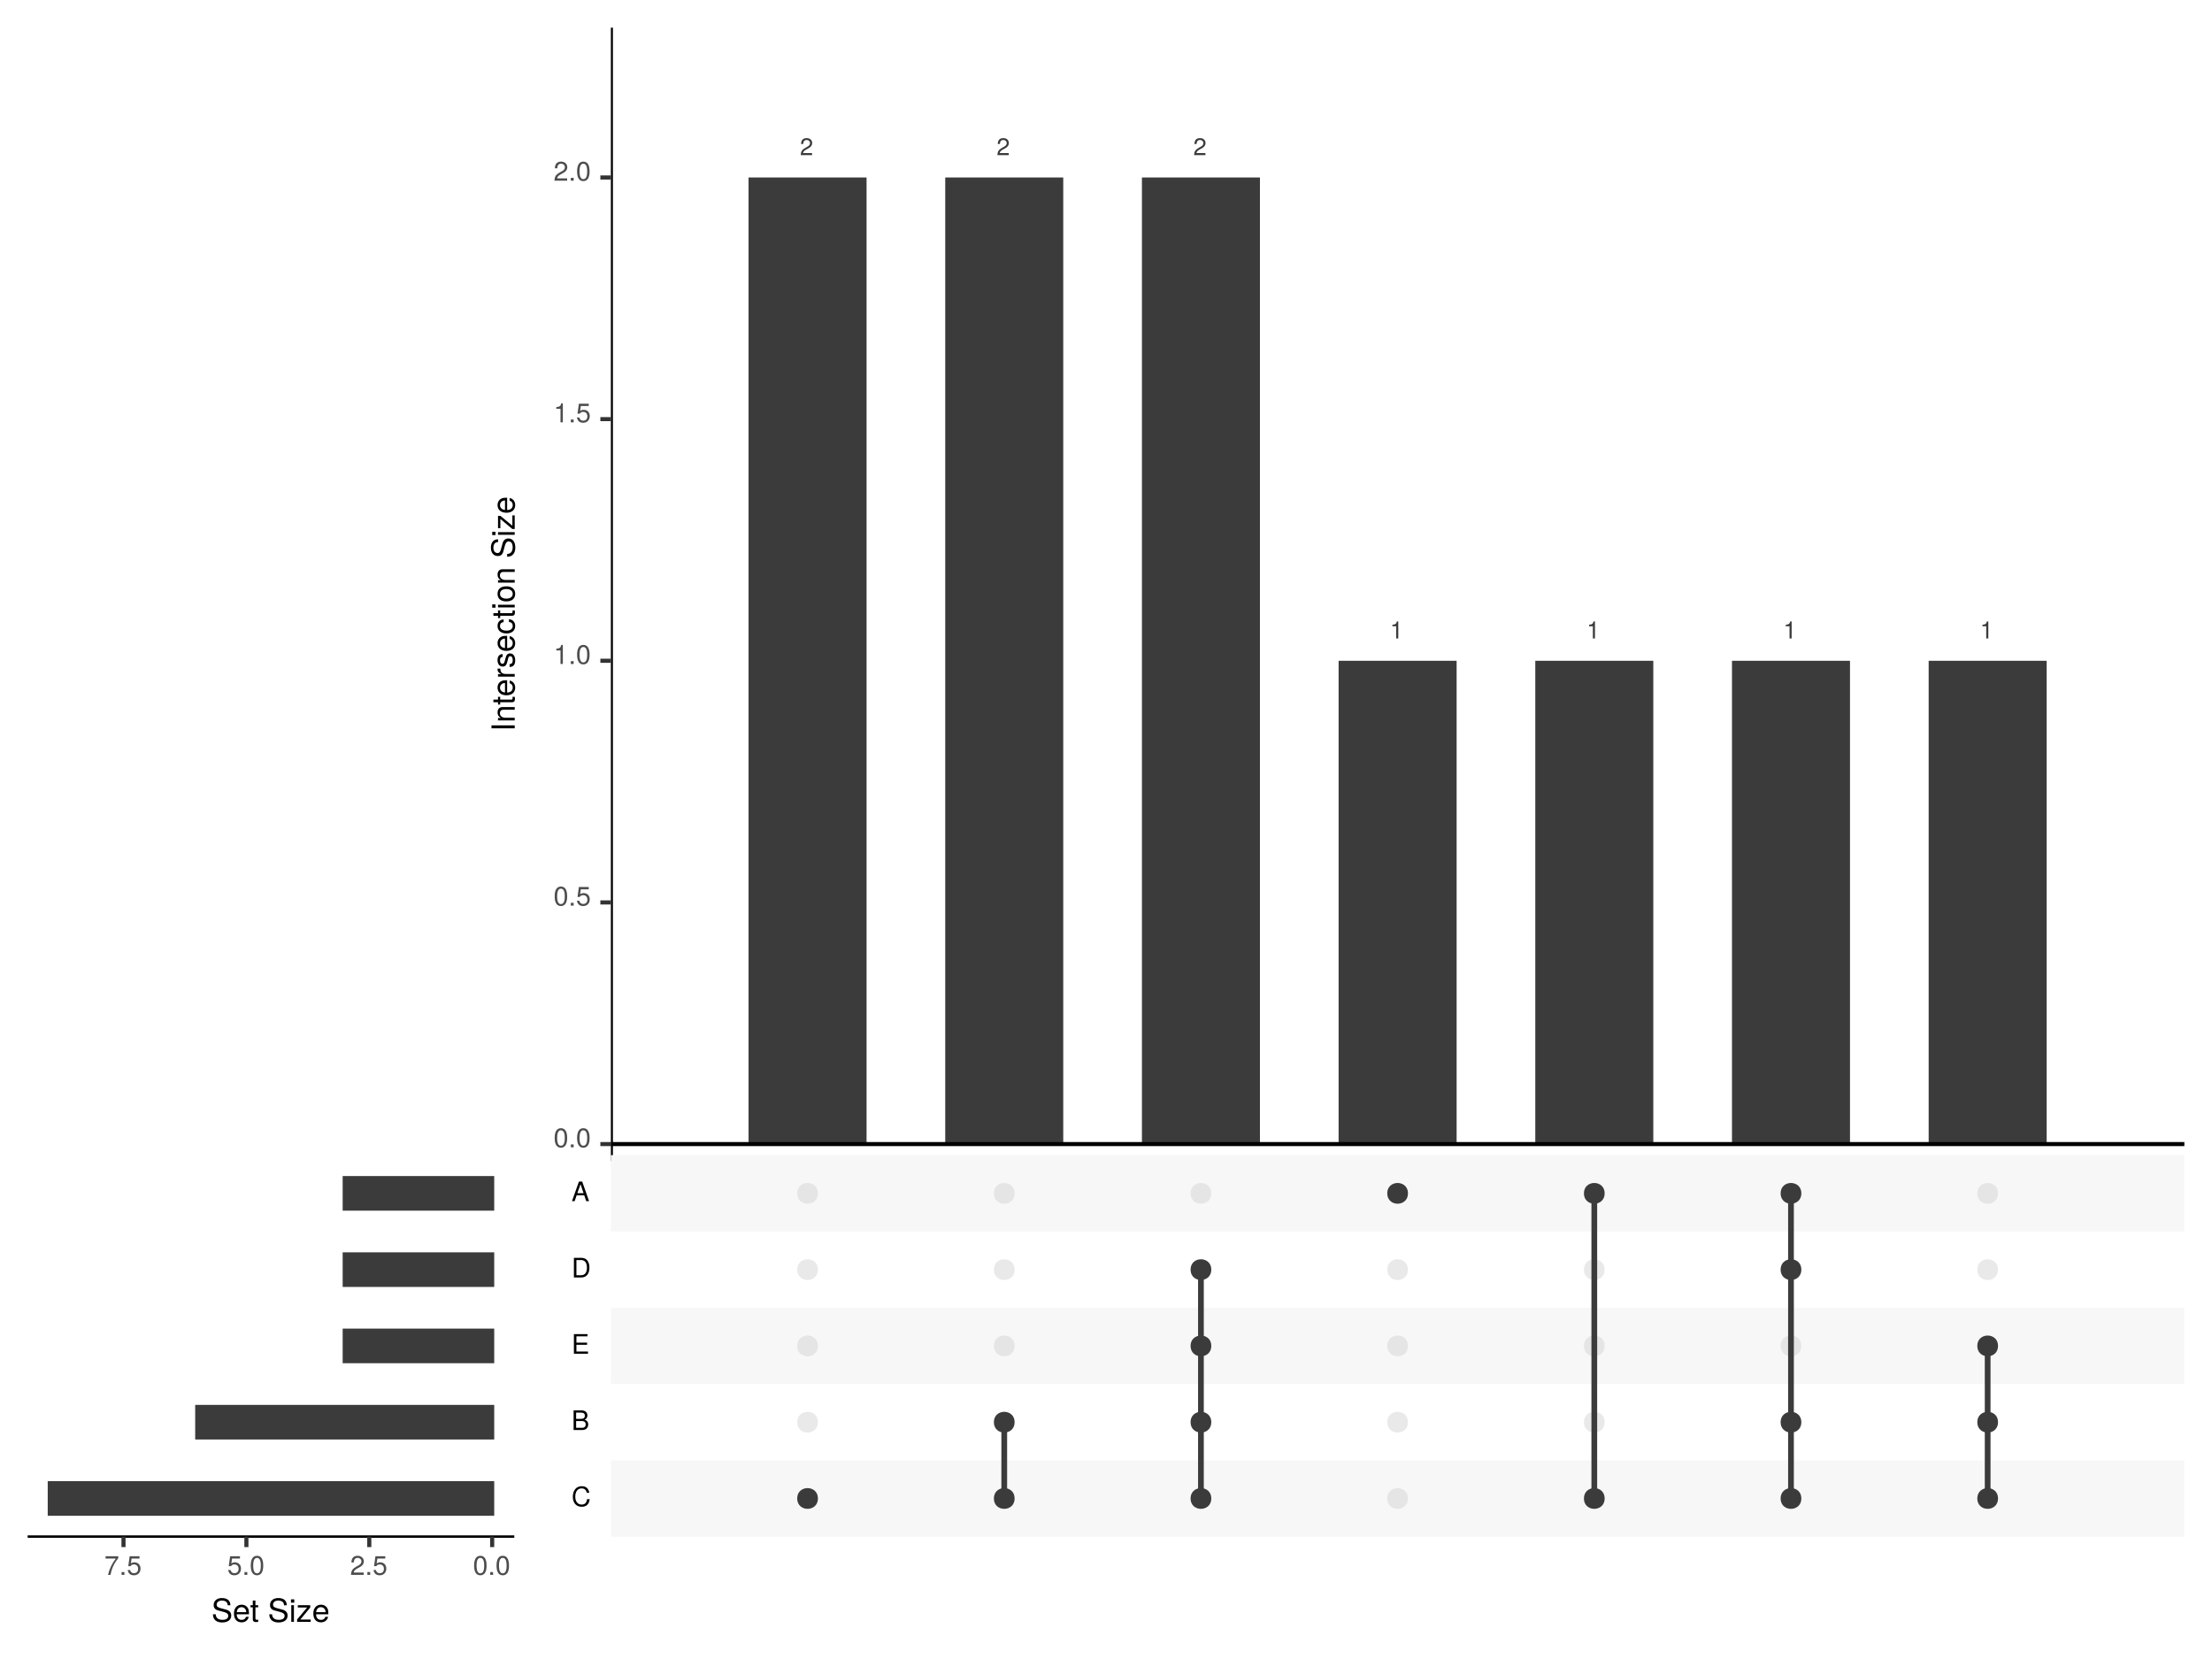<?xml version="1.0" encoding="UTF-8"?>
<svg xmlns="http://www.w3.org/2000/svg" xmlns:xlink="http://www.w3.org/1999/xlink" width="576pt" height="432pt" viewBox="0 0 576 432" version="1.1">
<defs>
<g>
<symbol overflow="visible" id="glyph0-0">
<path style="stroke:none;" d=""/>
</symbol>
<symbol overflow="visible" id="glyph0-1">
<path style="stroke:none;" d="M 3.203 -3.141 C 3.203 -3.891 2.625 -4.438 1.781 -4.438 C 0.875 -4.438 0.344 -3.984 0.312 -2.906 L 0.859 -2.906 C 0.906 -3.641 1.219 -3.953 1.766 -3.953 C 2.266 -3.953 2.641 -3.609 2.641 -3.125 C 2.641 -2.781 2.438 -2.469 2.031 -2.25 L 1.453 -1.922 C 0.531 -1.391 0.266 -0.984 0.219 0 L 3.172 0 L 3.172 -0.547 L 0.828 -0.547 C 0.891 -0.906 1.094 -1.141 1.641 -1.453 L 2.266 -1.797 C 2.875 -2.125 3.203 -2.594 3.203 -3.141 Z M 3.203 -3.141 "/>
</symbol>
<symbol overflow="visible" id="glyph0-2">
<path style="stroke:none;" d="M 2.172 0 L 2.172 -4.438 L 1.812 -4.438 C 1.609 -3.766 1.484 -3.672 0.641 -3.562 L 0.641 -3.172 L 1.625 -3.172 L 1.625 0 Z M 2.172 0 "/>
</symbol>
<symbol overflow="visible" id="glyph1-0">
<path style="stroke:none;" d=""/>
</symbol>
<symbol overflow="visible" id="glyph1-1">
<path style="stroke:none;" d="M 3.547 -2.391 C 3.547 -4.109 3 -4.969 1.922 -4.969 C 0.859 -4.969 0.297 -4.094 0.297 -2.422 C 0.297 -0.75 0.859 0.109 1.922 0.109 C 2.969 0.109 3.547 -0.75 3.547 -2.391 Z M 2.922 -2.438 C 2.922 -1.031 2.594 -0.406 1.906 -0.406 C 1.266 -0.406 0.938 -1.062 0.938 -2.422 C 0.938 -3.781 1.266 -4.422 1.922 -4.422 C 2.594 -4.422 2.922 -3.766 2.922 -2.438 Z M 2.922 -2.438 "/>
</symbol>
<symbol overflow="visible" id="glyph1-2">
<path style="stroke:none;" d="M 1.344 0 L 1.344 -0.734 L 0.609 -0.734 L 0.609 0 Z M 1.344 0 "/>
</symbol>
<symbol overflow="visible" id="glyph1-3">
<path style="stroke:none;" d="M 3.594 -1.641 C 3.594 -2.625 2.938 -3.266 1.984 -3.266 C 1.641 -3.266 1.359 -3.172 1.078 -2.969 L 1.266 -4.25 L 3.328 -4.25 L 3.328 -4.859 L 0.766 -4.859 L 0.406 -2.266 L 0.969 -2.266 C 1.25 -2.609 1.484 -2.719 1.875 -2.719 C 2.547 -2.719 2.969 -2.297 2.969 -1.562 C 2.969 -0.844 2.547 -0.438 1.875 -0.438 C 1.344 -0.438 1.016 -0.719 0.859 -1.281 L 0.25 -1.281 C 0.453 -0.281 1.016 0.109 1.891 0.109 C 2.891 0.109 3.594 -0.594 3.594 -1.641 Z M 3.594 -1.641 "/>
</symbol>
<symbol overflow="visible" id="glyph1-4">
<path style="stroke:none;" d="M 2.422 0 L 2.422 -4.969 L 2.016 -4.969 C 1.812 -4.203 1.672 -4.094 0.719 -3.969 L 0.719 -3.531 L 1.812 -3.531 L 1.812 0 Z M 2.422 0 "/>
</symbol>
<symbol overflow="visible" id="glyph1-5">
<path style="stroke:none;" d="M 3.578 -3.5 C 3.578 -4.344 2.922 -4.969 1.984 -4.969 C 0.969 -4.969 0.391 -4.438 0.344 -3.234 L 0.969 -3.234 C 1.016 -4.078 1.359 -4.422 1.969 -4.422 C 2.531 -4.422 2.953 -4.031 2.953 -3.5 C 2.953 -3.094 2.719 -2.766 2.281 -2.516 L 1.625 -2.156 C 0.594 -1.562 0.297 -1.094 0.234 0 L 3.547 0 L 3.547 -0.609 L 0.938 -0.609 C 1 -1.016 1.219 -1.281 1.828 -1.625 L 2.531 -2.016 C 3.219 -2.375 3.578 -2.891 3.578 -3.5 Z M 3.578 -3.5 "/>
</symbol>
<symbol overflow="visible" id="glyph1-6">
<path style="stroke:none;" d=""/>
</symbol>
<symbol overflow="visible" id="glyph1-7">
<path style="stroke:none;" d="M 4.734 -1.859 L 4.062 -1.859 C 3.906 -0.891 3.5 -0.453 2.641 -0.453 C 1.625 -0.453 0.984 -1.219 0.984 -2.5 C 0.984 -3.812 1.609 -4.656 2.594 -4.656 C 3.391 -4.656 3.812 -4.297 3.969 -3.516 L 4.641 -3.516 C 4.438 -4.641 3.781 -5.234 2.672 -5.234 C 1.125 -5.234 0.344 -3.984 0.344 -2.484 C 0.344 -1 1.141 0.125 2.641 0.125 C 3.891 0.125 4.578 -0.531 4.734 -1.859 Z M 4.734 -1.859 "/>
</symbol>
<symbol overflow="visible" id="glyph1-8">
<path style="stroke:none;" d="M 4.359 -1.453 C 4.359 -2.078 4.078 -2.438 3.438 -2.688 C 3.891 -2.906 4.141 -3.297 4.141 -3.812 C 4.141 -4.547 3.594 -5.109 2.625 -5.109 L 0.547 -5.109 L 0.547 0 L 2.859 0 C 3.766 0 4.359 -0.609 4.359 -1.453 Z M 3.484 -3.719 C 3.484 -3.203 3.188 -2.906 2.469 -2.906 L 1.203 -2.906 L 1.203 -4.531 L 2.469 -4.531 C 3.188 -4.531 3.484 -4.234 3.484 -3.719 Z M 3.703 -1.453 C 3.703 -0.953 3.406 -0.578 2.797 -0.578 L 1.203 -0.578 L 1.203 -2.328 L 2.797 -2.328 C 3.406 -2.328 3.703 -1.953 3.703 -1.453 Z M 3.703 -1.453 "/>
</symbol>
<symbol overflow="visible" id="glyph1-9">
<path style="stroke:none;" d="M 4.297 0 L 4.297 -0.578 L 1.281 -0.578 L 1.281 -2.328 L 4.062 -2.328 L 4.062 -2.891 L 1.281 -2.891 L 1.281 -4.531 L 4.172 -4.531 L 4.172 -5.109 L 0.625 -5.109 L 0.625 0 Z M 4.297 0 "/>
</symbol>
<symbol overflow="visible" id="glyph1-10">
<path style="stroke:none;" d="M 4.672 -2.562 C 4.672 -4.141 3.891 -5.109 2.594 -5.109 L 0.625 -5.109 L 0.625 0 L 2.594 0 C 3.875 0 4.672 -0.969 4.672 -2.562 Z M 4.016 -2.547 C 4.016 -1.266 3.484 -0.578 2.484 -0.578 L 1.281 -0.578 L 1.281 -4.531 L 2.484 -4.531 C 3.484 -4.531 4.016 -3.844 4.016 -2.547 Z M 4.016 -2.547 "/>
</symbol>
<symbol overflow="visible" id="glyph1-11">
<path style="stroke:none;" d="M 4.578 0 L 2.781 -5.109 L 1.938 -5.109 L 0.125 0 L 0.812 0 L 1.344 -1.531 L 3.312 -1.531 L 3.844 0 Z M 3.141 -2.078 L 1.516 -2.078 L 2.359 -4.406 Z M 3.141 -2.078 "/>
</symbol>
<symbol overflow="visible" id="glyph1-12">
<path style="stroke:none;" d="M 3.641 -4.344 L 3.641 -4.859 L 0.328 -4.859 L 0.328 -4.25 L 3 -4.25 C 2.016 -3 1.312 -1.547 0.969 0 L 1.625 0 C 1.891 -1.609 2.594 -3.094 3.641 -4.344 Z M 3.641 -4.344 "/>
</symbol>
<symbol overflow="visible" id="glyph2-0">
<path style="stroke:none;" d=""/>
</symbol>
<symbol overflow="visible" id="glyph2-1">
<path style="stroke:none;" d="M 0 -1.594 L -6.047 -1.594 L -6.047 -0.828 L 0 -0.828 Z M 0 -1.594 "/>
</symbol>
<symbol overflow="visible" id="glyph2-2">
<path style="stroke:none;" d="M 0 -4.047 L -3.281 -4.047 C -4 -4.047 -4.469 -3.5 -4.469 -2.656 C -4.469 -2.016 -4.219 -1.594 -3.625 -1.219 L -4.344 -1.219 L -4.344 -0.578 L 0 -0.578 L 0 -1.266 L -2.391 -1.266 C -3.281 -1.266 -3.859 -1.75 -3.859 -2.453 C -3.859 -3 -3.531 -3.359 -3.016 -3.359 L 0 -3.359 Z M 0 -4.047 "/>
</symbol>
<symbol overflow="visible" id="glyph2-3">
<path style="stroke:none;" d="M 0 -2.109 L -0.578 -2.109 C -0.562 -2.016 -0.547 -1.906 -0.547 -1.781 C -0.547 -1.484 -0.625 -1.391 -0.938 -1.391 L -3.781 -1.391 L -3.781 -2.109 L -4.344 -2.109 L -4.344 -1.391 L -5.547 -1.391 L -5.547 -0.703 L -4.344 -0.703 L -4.344 -0.109 L -3.781 -0.109 L -3.781 -0.703 L -0.625 -0.703 C -0.188 -0.703 0.062 -1 0.062 -1.547 C 0.062 -1.703 0.047 -1.875 0 -2.109 Z M 0 -2.109 "/>
</symbol>
<symbol overflow="visible" id="glyph2-4">
<path style="stroke:none;" d="M -1.969 -4.25 C -2.609 -4.25 -3 -4.203 -3.328 -4.078 C -4.047 -3.797 -4.469 -3.141 -4.469 -2.328 C -4.469 -1.109 -3.578 -0.328 -2.156 -0.328 C -0.719 -0.328 0.125 -1.094 0.125 -2.312 C 0.125 -3.297 -0.438 -3.984 -1.312 -4.172 L -1.312 -3.469 C -0.75 -3.281 -0.516 -2.891 -0.516 -2.328 C -0.516 -1.609 -0.984 -1.062 -1.969 -1.047 Z M -2.594 -3.516 C -2.594 -3.516 -2.562 -3.516 -2.531 -3.516 L -2.531 -1.062 C -3.312 -1.125 -3.828 -1.625 -3.828 -2.312 C -3.828 -3 -3.266 -3.516 -2.594 -3.516 Z M -2.594 -3.516 "/>
</symbol>
<symbol overflow="visible" id="glyph2-5">
<path style="stroke:none;" d="M -3.734 -2.656 L -4.453 -2.656 C -4.469 -2.547 -4.469 -2.484 -4.469 -2.391 C -4.469 -1.953 -4.203 -1.609 -3.562 -1.219 L -4.344 -1.219 L -4.344 -0.578 L 0 -0.578 L 0 -1.266 L -2.25 -1.266 C -3.234 -1.266 -3.719 -1.594 -3.734 -2.656 Z M -3.734 -2.656 "/>
</symbol>
<symbol overflow="visible" id="glyph2-6">
<path style="stroke:none;" d="M -1.219 -3.812 C -1.859 -3.812 -2.188 -3.438 -2.391 -2.578 L -2.562 -1.922 C -2.688 -1.359 -2.875 -1.109 -3.172 -1.109 C -3.578 -1.109 -3.828 -1.469 -3.828 -2.031 C -3.828 -2.594 -3.594 -2.891 -3.141 -2.906 L -3.141 -3.641 C -3.984 -3.625 -4.469 -3.062 -4.469 -2.062 C -4.469 -1.047 -3.953 -0.391 -3.141 -0.391 C -2.469 -0.391 -2.141 -0.734 -1.891 -1.766 L -1.734 -2.422 C -1.625 -2.891 -1.484 -3.094 -1.156 -3.094 C -0.75 -3.094 -0.516 -2.688 -0.516 -2.078 C -0.516 -1.453 -0.656 -1.109 -1.328 -1.016 L -1.328 -0.281 C -0.328 -0.312 0.125 -0.875 0.125 -2.016 C 0.125 -3.109 -0.375 -3.812 -1.219 -3.812 Z M -1.219 -3.812 "/>
</symbol>
<symbol overflow="visible" id="glyph2-7">
<path style="stroke:none;" d="M -1.5 -3.953 L -1.5 -3.266 C -0.797 -3.141 -0.516 -2.781 -0.516 -2.203 C -0.516 -1.438 -1.109 -0.984 -2.125 -0.984 C -3.219 -0.984 -3.828 -1.422 -3.828 -2.188 C -3.828 -2.766 -3.5 -3.125 -2.891 -3.203 L -2.891 -3.906 C -3.953 -3.828 -4.469 -3.156 -4.469 -2.188 C -4.469 -1.016 -3.578 -0.25 -2.125 -0.25 C -0.734 -0.25 0.125 -1 0.125 -2.188 C 0.125 -3.219 -0.5 -3.875 -1.5 -3.953 Z M -1.5 -3.953 "/>
</symbol>
<symbol overflow="visible" id="glyph2-8">
<path style="stroke:none;" d="M 0 -1.266 L -4.344 -1.266 L -4.344 -0.578 L 0 -0.578 Z M -5 -1.359 L -5.859 -1.359 L -5.859 -0.5 L -5 -0.5 Z M -5 -1.359 "/>
</symbol>
<symbol overflow="visible" id="glyph2-9">
<path style="stroke:none;" d="M -2.141 -4.234 C -3.641 -4.234 -4.469 -3.516 -4.469 -2.25 C -4.469 -1.031 -3.641 -0.297 -2.172 -0.297 C -0.719 -0.297 0.125 -1.031 0.125 -2.266 C 0.125 -3.484 -0.719 -4.234 -2.141 -4.234 Z M -2.156 -3.516 C -1.125 -3.516 -0.516 -3.031 -0.516 -2.266 C -0.516 -1.5 -1.125 -1.016 -2.172 -1.016 C -3.219 -1.016 -3.828 -1.5 -3.828 -2.266 C -3.828 -3.047 -3.234 -3.516 -2.156 -3.516 Z M -2.156 -3.516 "/>
</symbol>
<symbol overflow="visible" id="glyph2-10">
<path style="stroke:none;" d=""/>
</symbol>
<symbol overflow="visible" id="glyph2-11">
<path style="stroke:none;" d="M -1.656 -5.156 C -2.406 -5.156 -2.953 -4.688 -3.172 -3.859 L -3.578 -2.344 C -3.781 -1.625 -4.016 -1.359 -4.484 -1.359 C -5.094 -1.359 -5.547 -1.891 -5.547 -2.703 C -5.547 -3.672 -5.109 -4.219 -4.328 -4.219 L -4.328 -4.938 C -5.516 -4.938 -6.203 -4.125 -6.203 -2.734 C -6.203 -1.406 -5.469 -0.578 -4.375 -0.578 C -3.641 -0.578 -3.172 -0.969 -2.969 -1.766 L -2.562 -3.266 C -2.359 -4.031 -2.062 -4.375 -1.578 -4.375 C -0.922 -4.375 -0.531 -3.891 -0.531 -2.844 C -0.531 -1.688 -1.109 -1.125 -1.969 -1.125 L -1.969 -0.391 C -0.547 -0.391 0.156 -1.359 0.156 -2.781 C 0.156 -4.328 -0.578 -5.156 -1.656 -5.156 Z M -1.656 -5.156 "/>
</symbol>
<symbol overflow="visible" id="glyph2-12">
<path style="stroke:none;" d="M 0 -3.797 L -0.609 -3.797 L -0.609 -1.094 L -3.734 -3.672 L -4.344 -3.672 L -4.344 -0.438 L -3.734 -0.438 L -3.734 -2.859 L -0.625 -0.25 L 0 -0.25 Z M 0 -3.797 "/>
</symbol>
<symbol overflow="visible" id="glyph3-0">
<path style="stroke:none;" d=""/>
</symbol>
<symbol overflow="visible" id="glyph3-1">
<path style="stroke:none;" d="M 5.156 -1.656 C 5.156 -2.406 4.688 -2.953 3.859 -3.172 L 2.344 -3.578 C 1.625 -3.781 1.359 -4.016 1.359 -4.484 C 1.359 -5.094 1.891 -5.547 2.703 -5.547 C 3.672 -5.547 4.219 -5.109 4.219 -4.328 L 4.938 -4.328 C 4.938 -5.516 4.125 -6.203 2.734 -6.203 C 1.406 -6.203 0.578 -5.469 0.578 -4.375 C 0.578 -3.641 0.969 -3.172 1.766 -2.969 L 3.266 -2.562 C 4.031 -2.359 4.375 -2.062 4.375 -1.578 C 4.375 -0.922 3.891 -0.531 2.844 -0.531 C 1.688 -0.531 1.125 -1.109 1.125 -1.969 L 0.391 -1.969 C 0.391 -0.547 1.359 0.156 2.781 0.156 C 4.328 0.156 5.156 -0.578 5.156 -1.656 Z M 5.156 -1.656 "/>
</symbol>
<symbol overflow="visible" id="glyph3-2">
<path style="stroke:none;" d="M 4.25 -1.969 C 4.25 -2.609 4.203 -3 4.078 -3.328 C 3.797 -4.047 3.141 -4.469 2.328 -4.469 C 1.109 -4.469 0.328 -3.578 0.328 -2.156 C 0.328 -0.719 1.094 0.125 2.312 0.125 C 3.297 0.125 3.984 -0.438 4.172 -1.312 L 3.469 -1.312 C 3.281 -0.75 2.891 -0.516 2.328 -0.516 C 1.609 -0.516 1.062 -0.984 1.047 -1.969 Z M 3.516 -2.594 C 3.516 -2.594 3.516 -2.562 3.516 -2.531 L 1.062 -2.531 C 1.125 -3.312 1.625 -3.828 2.312 -3.828 C 3 -3.828 3.516 -3.266 3.516 -2.594 Z M 3.516 -2.594 "/>
</symbol>
<symbol overflow="visible" id="glyph3-3">
<path style="stroke:none;" d="M 2.109 0 L 2.109 -0.578 C 2.016 -0.562 1.906 -0.547 1.781 -0.547 C 1.484 -0.547 1.391 -0.625 1.391 -0.938 L 1.391 -3.781 L 2.109 -3.781 L 2.109 -4.344 L 1.391 -4.344 L 1.391 -5.547 L 0.703 -5.547 L 0.703 -4.344 L 0.109 -4.344 L 0.109 -3.781 L 0.703 -3.781 L 0.703 -0.625 C 0.703 -0.188 1 0.062 1.547 0.062 C 1.703 0.062 1.875 0.047 2.109 0 Z M 2.109 0 "/>
</symbol>
<symbol overflow="visible" id="glyph3-4">
<path style="stroke:none;" d=""/>
</symbol>
<symbol overflow="visible" id="glyph3-5">
<path style="stroke:none;" d="M 1.266 0 L 1.266 -4.344 L 0.578 -4.344 L 0.578 0 Z M 1.359 -5 L 1.359 -5.859 L 0.5 -5.859 L 0.5 -5 Z M 1.359 -5 "/>
</symbol>
<symbol overflow="visible" id="glyph3-6">
<path style="stroke:none;" d="M 3.797 0 L 3.797 -0.609 L 1.094 -0.609 L 3.672 -3.734 L 3.672 -4.344 L 0.438 -4.344 L 0.438 -3.734 L 2.859 -3.734 L 0.25 -0.625 L 0.25 0 Z M 3.797 0 "/>
</symbol>
</g>
<clipPath id="clip1">
  <path d="M 115.199 0 L 576 0 L 576 302.398 L 115.199 302.398 Z M 115.199 0 "/>
</clipPath>
<clipPath id="clip2">
  <path d="M 159.07 7.199 L 568.801 7.199 L 568.801 311.758 L 159.07 311.758 Z M 159.07 7.199 "/>
</clipPath>
<clipPath id="clip3">
  <path d="M 159.07 266 L 568.801 266 L 568.801 267 L 159.07 267 Z M 159.07 266 "/>
</clipPath>
<clipPath id="clip4">
  <path d="M 159.07 203 L 568.801 203 L 568.801 204 L 159.07 204 Z M 159.07 203 "/>
</clipPath>
<clipPath id="clip5">
  <path d="M 159.07 140 L 568.801 140 L 568.801 141 L 159.07 141 Z M 159.07 140 "/>
</clipPath>
<clipPath id="clip6">
  <path d="M 159.07 77 L 568.801 77 L 568.801 78 L 159.07 78 Z M 159.07 77 "/>
</clipPath>
<clipPath id="clip7">
  <path d="M 159.07 14 L 568.801 14 L 568.801 16 L 159.07 16 Z M 159.07 14 "/>
</clipPath>
<clipPath id="clip8">
  <path d="M 159.07 297 L 568.801 297 L 568.801 299 L 159.07 299 Z M 159.07 297 "/>
</clipPath>
<clipPath id="clip9">
  <path d="M 159.07 234 L 568.801 234 L 568.801 236 L 159.07 236 Z M 159.07 234 "/>
</clipPath>
<clipPath id="clip10">
  <path d="M 159.07 171 L 568.801 171 L 568.801 173 L 159.07 173 Z M 159.07 171 "/>
</clipPath>
<clipPath id="clip11">
  <path d="M 159.07 108 L 568.801 108 L 568.801 110 L 159.07 110 Z M 159.07 108 "/>
</clipPath>
<clipPath id="clip12">
  <path d="M 159.07 45 L 568.801 45 L 568.801 47 L 159.07 47 Z M 159.07 45 "/>
</clipPath>
<clipPath id="clip13">
  <path d="M 159.07 7.199 L 160 7.199 L 160 311.758 L 159.07 311.758 Z M 159.07 7.199 "/>
</clipPath>
<clipPath id="clip14">
  <path d="M 159.07 297 L 568.801 297 L 568.801 299 L 159.07 299 Z M 159.07 297 "/>
</clipPath>
<clipPath id="clip15">
  <path d="M 115.199 302.398 L 576 302.398 L 576 432 L 115.199 432 Z M 115.199 302.398 "/>
</clipPath>
<clipPath id="clip16">
  <path d="M 159.07 300.816 L 568.801 300.816 L 568.801 400.129 L 159.07 400.129 Z M 159.07 300.816 "/>
</clipPath>
<clipPath id="clip17">
  <path d="M 159.07 380 L 568.801 380 L 568.801 400.129 L 159.07 400.129 Z M 159.07 380 "/>
</clipPath>
<clipPath id="clip18">
  <path d="M 159.07 340 L 568.801 340 L 568.801 361 L 159.07 361 Z M 159.07 340 "/>
</clipPath>
<clipPath id="clip19">
  <path d="M 159.07 300.816 L 568.801 300.816 L 568.801 321 L 159.07 321 Z M 159.07 300.816 "/>
</clipPath>
<clipPath id="clip20">
  <path d="M 0 302.398 L 115.199 302.398 L 115.199 432 L 0 432 Z M 0 302.398 "/>
</clipPath>
<clipPath id="clip21">
  <path d="M 7.199 300.816 L 133.918 300.816 L 133.918 400.129 L 7.199 400.129 Z M 7.199 300.816 "/>
</clipPath>
</defs>
<g id="surface6">
<rect x="0" y="0" width="576" height="432" style="fill:rgb(100%,100%,100%);fill-opacity:1;stroke:none;"/>
<g clip-path="url(#clip1)" clip-rule="nonzero">
<path style="fill-rule:nonzero;fill:rgb(100%,100%,100%);fill-opacity:1;stroke-width:1.067;stroke-linecap:round;stroke-linejoin:round;stroke:rgb(100%,100%,100%);stroke-opacity:1;stroke-miterlimit:10;" d="M 115.199 302.398 L 576 302.398 L 576 0 L 115.199 0 Z M 115.199 302.398 "/>
</g>
<g clip-path="url(#clip2)" clip-rule="nonzero">
<path style=" stroke:none;fill-rule:nonzero;fill:rgb(100%,100%,100%);fill-opacity:1;" d="M 159.07 311.762 L 568.801 311.762 L 568.801 7.203 L 159.07 7.203 Z M 159.07 311.762 "/>
</g>
<g clip-path="url(#clip3)" clip-rule="nonzero">
<path style="fill:none;stroke-width:0.533;stroke-linecap:butt;stroke-linejoin:round;stroke:rgb(100%,100%,100%);stroke-opacity:1;stroke-miterlimit:10;" d="M 159.07 266.453 L 568.801 266.453 "/>
</g>
<g clip-path="url(#clip4)" clip-rule="nonzero">
<path style="fill:none;stroke-width:0.533;stroke-linecap:butt;stroke-linejoin:round;stroke:rgb(100%,100%,100%);stroke-opacity:1;stroke-miterlimit:10;" d="M 159.07 203.527 L 568.801 203.527 "/>
</g>
<g clip-path="url(#clip5)" clip-rule="nonzero">
<path style="fill:none;stroke-width:0.533;stroke-linecap:butt;stroke-linejoin:round;stroke:rgb(100%,100%,100%);stroke-opacity:1;stroke-miterlimit:10;" d="M 159.07 140.602 L 568.801 140.602 "/>
</g>
<g clip-path="url(#clip6)" clip-rule="nonzero">
<path style="fill:none;stroke-width:0.533;stroke-linecap:butt;stroke-linejoin:round;stroke:rgb(100%,100%,100%);stroke-opacity:1;stroke-miterlimit:10;" d="M 159.07 77.676 L 568.801 77.676 "/>
</g>
<g clip-path="url(#clip7)" clip-rule="nonzero">
<path style="fill:none;stroke-width:0.533;stroke-linecap:butt;stroke-linejoin:round;stroke:rgb(100%,100%,100%);stroke-opacity:1;stroke-miterlimit:10;" d="M 159.07 14.75 L 568.801 14.75 "/>
</g>
<g clip-path="url(#clip8)" clip-rule="nonzero">
<path style="fill:none;stroke-width:1.067;stroke-linecap:butt;stroke-linejoin:round;stroke:rgb(100%,100%,100%);stroke-opacity:1;stroke-miterlimit:10;" d="M 159.07 297.918 L 568.801 297.918 "/>
</g>
<g clip-path="url(#clip9)" clip-rule="nonzero">
<path style="fill:none;stroke-width:1.067;stroke-linecap:butt;stroke-linejoin:round;stroke:rgb(100%,100%,100%);stroke-opacity:1;stroke-miterlimit:10;" d="M 159.07 234.992 L 568.801 234.992 "/>
</g>
<g clip-path="url(#clip10)" clip-rule="nonzero">
<path style="fill:none;stroke-width:1.067;stroke-linecap:butt;stroke-linejoin:round;stroke:rgb(100%,100%,100%);stroke-opacity:1;stroke-miterlimit:10;" d="M 159.07 172.066 L 568.801 172.066 "/>
</g>
<g clip-path="url(#clip11)" clip-rule="nonzero">
<path style="fill:none;stroke-width:1.067;stroke-linecap:butt;stroke-linejoin:round;stroke:rgb(100%,100%,100%);stroke-opacity:1;stroke-miterlimit:10;" d="M 159.07 109.141 L 568.801 109.141 "/>
</g>
<g clip-path="url(#clip12)" clip-rule="nonzero">
<path style="fill:none;stroke-width:1.067;stroke-linecap:butt;stroke-linejoin:round;stroke:rgb(100%,100%,100%);stroke-opacity:1;stroke-miterlimit:10;" d="M 159.07 46.215 L 568.801 46.215 "/>
</g>
<path style=" stroke:none;fill-rule:nonzero;fill:rgb(23.137%,23.137%,23.137%);fill-opacity:1;" d="M 194.922 297.918 L 225.652 297.918 L 225.652 46.215 L 194.922 46.215 Z M 194.922 297.918 "/>
<path style=" stroke:none;fill-rule:nonzero;fill:rgb(23.137%,23.137%,23.137%);fill-opacity:1;" d="M 246.137 297.918 L 276.867 297.918 L 276.867 46.215 L 246.137 46.215 Z M 246.137 297.918 "/>
<path style=" stroke:none;fill-rule:nonzero;fill:rgb(23.137%,23.137%,23.137%);fill-opacity:1;" d="M 297.355 297.918 L 328.086 297.918 L 328.086 46.215 L 297.355 46.215 Z M 297.355 297.918 "/>
<path style=" stroke:none;fill-rule:nonzero;fill:rgb(23.137%,23.137%,23.137%);fill-opacity:1;" d="M 348.57 297.918 L 379.301 297.918 L 379.301 172.066 L 348.57 172.066 Z M 348.57 297.918 "/>
<path style=" stroke:none;fill-rule:nonzero;fill:rgb(23.137%,23.137%,23.137%);fill-opacity:1;" d="M 399.785 297.918 L 430.516 297.918 L 430.516 172.066 L 399.785 172.066 Z M 399.785 297.918 "/>
<path style=" stroke:none;fill-rule:nonzero;fill:rgb(23.137%,23.137%,23.137%);fill-opacity:1;" d="M 451.004 297.918 L 481.734 297.918 L 481.734 172.066 L 451.004 172.066 Z M 451.004 297.918 "/>
<path style=" stroke:none;fill-rule:nonzero;fill:rgb(23.137%,23.137%,23.137%);fill-opacity:1;" d="M 502.219 297.918 L 532.949 297.918 L 532.949 172.066 L 502.219 172.066 Z M 502.219 297.918 "/>
<g style="fill:rgb(23.137%,23.137%,23.137%);fill-opacity:1;">
  <use xlink:href="#glyph0-1" x="208.289" y="40.4"/>
</g>
<g style="fill:rgb(23.137%,23.137%,23.137%);fill-opacity:1;">
  <use xlink:href="#glyph0-1" x="259.504" y="40.4"/>
</g>
<g style="fill:rgb(23.137%,23.137%,23.137%);fill-opacity:1;">
  <use xlink:href="#glyph0-1" x="310.719" y="40.4"/>
</g>
<g style="fill:rgb(23.137%,23.137%,23.137%);fill-opacity:1;">
  <use xlink:href="#glyph0-2" x="361.938" y="166.252"/>
</g>
<g style="fill:rgb(23.137%,23.137%,23.137%);fill-opacity:1;">
  <use xlink:href="#glyph0-2" x="413.152" y="166.252"/>
</g>
<g style="fill:rgb(23.137%,23.137%,23.137%);fill-opacity:1;">
  <use xlink:href="#glyph0-2" x="464.367" y="166.252"/>
</g>
<g style="fill:rgb(23.137%,23.137%,23.137%);fill-opacity:1;">
  <use xlink:href="#glyph0-2" x="515.582" y="166.252"/>
</g>
<g clip-path="url(#clip13)" clip-rule="nonzero">
<path style="fill:none;stroke-width:1.067;stroke-linecap:butt;stroke-linejoin:round;stroke:rgb(0%,0%,0%);stroke-opacity:1;stroke-miterlimit:10;" d="M 159.07 311.762 L 159.07 7.199 "/>
</g>
<g clip-path="url(#clip14)" clip-rule="nonzero">
<path style="fill:none;stroke-width:1.067;stroke-linecap:butt;stroke-linejoin:round;stroke:rgb(0%,0%,0%);stroke-opacity:1;stroke-miterlimit:10;" d="M 159.07 297.918 L 568.801 297.918 "/>
</g>
<g style="fill:rgb(30.196%,30.196%,30.196%);fill-opacity:1;">
  <use xlink:href="#glyph1-1" x="144.141" y="298.751"/>
  <use xlink:href="#glyph1-2" x="148.032" y="298.751"/>
  <use xlink:href="#glyph1-1" x="149.979" y="298.751"/>
</g>
<g style="fill:rgb(30.196%,30.196%,30.196%);fill-opacity:1;">
  <use xlink:href="#glyph1-1" x="144.141" y="235.825"/>
  <use xlink:href="#glyph1-2" x="148.032" y="235.825"/>
  <use xlink:href="#glyph1-3" x="149.979" y="235.825"/>
</g>
<g style="fill:rgb(30.196%,30.196%,30.196%);fill-opacity:1;">
  <use xlink:href="#glyph1-4" x="144.141" y="172.899"/>
  <use xlink:href="#glyph1-2" x="148.032" y="172.899"/>
  <use xlink:href="#glyph1-1" x="149.979" y="172.899"/>
</g>
<g style="fill:rgb(30.196%,30.196%,30.196%);fill-opacity:1;">
  <use xlink:href="#glyph1-4" x="144.141" y="109.978"/>
  <use xlink:href="#glyph1-2" x="148.032" y="109.978"/>
  <use xlink:href="#glyph1-3" x="149.979" y="109.978"/>
</g>
<g style="fill:rgb(30.196%,30.196%,30.196%);fill-opacity:1;">
  <use xlink:href="#glyph1-5" x="144.141" y="47.052"/>
  <use xlink:href="#glyph1-2" x="148.032" y="47.052"/>
  <use xlink:href="#glyph1-1" x="149.979" y="47.052"/>
</g>
<path style="fill:none;stroke-width:1.067;stroke-linecap:butt;stroke-linejoin:round;stroke:rgb(20%,20%,20%);stroke-opacity:1;stroke-miterlimit:10;" d="M 156.332 297.918 L 159.07 297.918 "/>
<path style="fill:none;stroke-width:1.067;stroke-linecap:butt;stroke-linejoin:round;stroke:rgb(20%,20%,20%);stroke-opacity:1;stroke-miterlimit:10;" d="M 156.332 234.992 L 159.07 234.992 "/>
<path style="fill:none;stroke-width:1.067;stroke-linecap:butt;stroke-linejoin:round;stroke:rgb(20%,20%,20%);stroke-opacity:1;stroke-miterlimit:10;" d="M 156.332 172.066 L 159.07 172.066 "/>
<path style="fill:none;stroke-width:1.067;stroke-linecap:butt;stroke-linejoin:round;stroke:rgb(20%,20%,20%);stroke-opacity:1;stroke-miterlimit:10;" d="M 156.332 109.141 L 159.07 109.141 "/>
<path style="fill:none;stroke-width:1.067;stroke-linecap:butt;stroke-linejoin:round;stroke:rgb(20%,20%,20%);stroke-opacity:1;stroke-miterlimit:10;" d="M 156.332 46.215 L 159.07 46.215 "/>
<g style="fill:rgb(0%,0%,0%);fill-opacity:1;">
  <use xlink:href="#glyph2-1" x="134.028" y="190.48"/>
  <use xlink:href="#glyph2-2" x="134.028" y="188.174"/>
  <use xlink:href="#glyph2-3" x="134.028" y="183.561"/>
  <use xlink:href="#glyph2-4" x="134.028" y="181.378"/>
  <use xlink:href="#glyph2-5" x="134.028" y="176.765"/>
  <use xlink:href="#glyph2-6" x="134.028" y="173.961"/>
  <use xlink:href="#glyph2-4" x="134.028" y="169.812"/>
  <use xlink:href="#glyph2-7" x="134.028" y="165.199"/>
  <use xlink:href="#glyph2-3" x="134.028" y="161.051"/>
  <use xlink:href="#glyph2-8" x="134.028" y="158.744"/>
  <use xlink:href="#glyph2-9" x="134.028" y="156.902"/>
  <use xlink:href="#glyph2-2" x="134.028" y="152.289"/>
  <use xlink:href="#glyph2-10" x="134.028" y="147.676"/>
  <use xlink:href="#glyph2-11" x="134.028" y="145.369"/>
  <use xlink:href="#glyph2-8" x="134.028" y="139.835"/>
  <use xlink:href="#glyph2-12" x="134.028" y="137.993"/>
  <use xlink:href="#glyph2-4" x="134.028" y="133.845"/>
</g>
<g clip-path="url(#clip15)" clip-rule="nonzero">
<path style="fill-rule:nonzero;fill:rgb(100%,100%,100%);fill-opacity:1;stroke-width:1.067;stroke-linecap:round;stroke-linejoin:round;stroke:rgb(100%,100%,100%);stroke-opacity:1;stroke-miterlimit:10;" d="M 115.199 432 L 576 432 L 576 302.398 L 115.199 302.398 Z M 115.199 432 "/>
</g>
<g clip-path="url(#clip16)" clip-rule="nonzero">
<path style=" stroke:none;fill-rule:nonzero;fill:rgb(100%,100%,100%);fill-opacity:1;" d="M 159.07 400.129 L 568.801 400.129 L 568.801 300.816 L 159.07 300.816 Z M 159.07 400.129 "/>
</g>
<g clip-path="url(#clip17)" clip-rule="nonzero">
<path style=" stroke:none;fill-rule:nonzero;fill:rgb(87.843%,87.843%,87.843%);fill-opacity:0.251;" d="M 159.07 400.129 L 568.801 400.129 L 568.801 380.266 L 159.07 380.266 Z M 159.07 400.129 "/>
</g>
<g clip-path="url(#clip18)" clip-rule="nonzero">
<path style=" stroke:none;fill-rule:nonzero;fill:rgb(87.843%,87.843%,87.843%);fill-opacity:0.251;" d="M 159.07 360.402 L 568.801 360.402 L 568.801 340.539 L 159.07 340.539 Z M 159.07 360.402 "/>
</g>
<g clip-path="url(#clip19)" clip-rule="nonzero">
<path style=" stroke:none;fill-rule:nonzero;fill:rgb(87.843%,87.843%,87.843%);fill-opacity:0.251;" d="M 159.07 320.68 L 568.801 320.68 L 568.801 300.816 L 159.07 300.816 Z M 159.07 320.68 "/>
</g>
<path style=" stroke:none;fill-rule:nonzero;fill:rgb(23.137%,23.137%,23.137%);fill-opacity:1;" d="M 212.988 390.199 C 212.988 393.801 207.586 393.801 207.586 390.199 C 207.586 386.594 212.988 386.594 212.988 390.199 "/>
<path style=" stroke:none;fill-rule:nonzero;fill:rgb(83.137%,83.137%,83.137%);fill-opacity:0.502;" d="M 212.988 370.336 C 212.988 373.938 207.586 373.938 207.586 370.336 C 207.586 366.734 212.988 366.734 212.988 370.336 "/>
<path style=" stroke:none;fill-rule:nonzero;fill:rgb(83.137%,83.137%,83.137%);fill-opacity:0.502;" d="M 212.988 350.473 C 212.988 354.074 207.586 354.074 207.586 350.473 C 207.586 346.871 212.988 346.871 212.988 350.473 "/>
<path style=" stroke:none;fill-rule:nonzero;fill:rgb(83.137%,83.137%,83.137%);fill-opacity:0.502;" d="M 212.988 330.609 C 212.988 334.211 207.586 334.211 207.586 330.609 C 207.586 327.008 212.988 327.008 212.988 330.609 "/>
<path style=" stroke:none;fill-rule:nonzero;fill:rgb(83.137%,83.137%,83.137%);fill-opacity:0.502;" d="M 212.988 310.746 C 212.988 314.348 207.586 314.348 207.586 310.746 C 207.586 307.145 212.988 307.145 212.988 310.746 "/>
<path style=" stroke:none;fill-rule:nonzero;fill:rgb(23.137%,23.137%,23.137%);fill-opacity:1;" d="M 264.207 390.199 C 264.207 393.801 258.801 393.801 258.801 390.199 C 258.801 386.594 264.207 386.594 264.207 390.199 "/>
<path style=" stroke:none;fill-rule:nonzero;fill:rgb(23.137%,23.137%,23.137%);fill-opacity:1;" d="M 264.207 370.336 C 264.207 373.938 258.801 373.938 258.801 370.336 C 258.801 366.734 264.207 366.734 264.207 370.336 "/>
<path style=" stroke:none;fill-rule:nonzero;fill:rgb(83.137%,83.137%,83.137%);fill-opacity:0.502;" d="M 264.207 350.473 C 264.207 354.074 258.801 354.074 258.801 350.473 C 258.801 346.871 264.207 346.871 264.207 350.473 "/>
<path style=" stroke:none;fill-rule:nonzero;fill:rgb(83.137%,83.137%,83.137%);fill-opacity:0.502;" d="M 264.207 330.609 C 264.207 334.211 258.801 334.211 258.801 330.609 C 258.801 327.008 264.207 327.008 264.207 330.609 "/>
<path style=" stroke:none;fill-rule:nonzero;fill:rgb(83.137%,83.137%,83.137%);fill-opacity:0.502;" d="M 264.207 310.746 C 264.207 314.348 258.801 314.348 258.801 310.746 C 258.801 307.145 264.207 307.145 264.207 310.746 "/>
<path style=" stroke:none;fill-rule:nonzero;fill:rgb(23.137%,23.137%,23.137%);fill-opacity:1;" d="M 315.422 390.199 C 315.422 393.801 310.02 393.801 310.02 390.199 C 310.02 386.594 315.422 386.594 315.422 390.199 "/>
<path style=" stroke:none;fill-rule:nonzero;fill:rgb(23.137%,23.137%,23.137%);fill-opacity:1;" d="M 315.422 370.336 C 315.422 373.938 310.02 373.938 310.02 370.336 C 310.02 366.734 315.422 366.734 315.422 370.336 "/>
<path style=" stroke:none;fill-rule:nonzero;fill:rgb(23.137%,23.137%,23.137%);fill-opacity:1;" d="M 315.422 350.473 C 315.422 354.074 310.02 354.074 310.02 350.473 C 310.02 346.871 315.422 346.871 315.422 350.473 "/>
<path style=" stroke:none;fill-rule:nonzero;fill:rgb(23.137%,23.137%,23.137%);fill-opacity:1;" d="M 315.422 330.609 C 315.422 334.211 310.02 334.211 310.02 330.609 C 310.02 327.008 315.422 327.008 315.422 330.609 "/>
<path style=" stroke:none;fill-rule:nonzero;fill:rgb(83.137%,83.137%,83.137%);fill-opacity:0.502;" d="M 315.422 310.746 C 315.422 314.348 310.02 314.348 310.02 310.746 C 310.02 307.145 315.422 307.145 315.422 310.746 "/>
<path style=" stroke:none;fill-rule:nonzero;fill:rgb(83.137%,83.137%,83.137%);fill-opacity:0.502;" d="M 366.637 390.199 C 366.637 393.801 361.234 393.801 361.234 390.199 C 361.234 386.594 366.637 386.594 366.637 390.199 "/>
<path style=" stroke:none;fill-rule:nonzero;fill:rgb(83.137%,83.137%,83.137%);fill-opacity:0.502;" d="M 366.637 370.336 C 366.637 373.938 361.234 373.938 361.234 370.336 C 361.234 366.734 366.637 366.734 366.637 370.336 "/>
<path style=" stroke:none;fill-rule:nonzero;fill:rgb(83.137%,83.137%,83.137%);fill-opacity:0.502;" d="M 366.637 350.473 C 366.637 354.074 361.234 354.074 361.234 350.473 C 361.234 346.871 366.637 346.871 366.637 350.473 "/>
<path style=" stroke:none;fill-rule:nonzero;fill:rgb(83.137%,83.137%,83.137%);fill-opacity:0.502;" d="M 366.637 330.609 C 366.637 334.211 361.234 334.211 361.234 330.609 C 361.234 327.008 366.637 327.008 366.637 330.609 "/>
<path style=" stroke:none;fill-rule:nonzero;fill:rgb(23.137%,23.137%,23.137%);fill-opacity:1;" d="M 366.637 310.746 C 366.637 314.348 361.234 314.348 361.234 310.746 C 361.234 307.145 366.637 307.145 366.637 310.746 "/>
<path style=" stroke:none;fill-rule:nonzero;fill:rgb(23.137%,23.137%,23.137%);fill-opacity:1;" d="M 417.852 390.199 C 417.852 393.801 412.449 393.801 412.449 390.199 C 412.449 386.594 417.852 386.594 417.852 390.199 "/>
<path style=" stroke:none;fill-rule:nonzero;fill:rgb(83.137%,83.137%,83.137%);fill-opacity:0.502;" d="M 417.852 370.336 C 417.852 373.938 412.449 373.938 412.449 370.336 C 412.449 366.734 417.852 366.734 417.852 370.336 "/>
<path style=" stroke:none;fill-rule:nonzero;fill:rgb(83.137%,83.137%,83.137%);fill-opacity:0.502;" d="M 417.852 350.473 C 417.852 354.074 412.449 354.074 412.449 350.473 C 412.449 346.871 417.852 346.871 417.852 350.473 "/>
<path style=" stroke:none;fill-rule:nonzero;fill:rgb(83.137%,83.137%,83.137%);fill-opacity:0.502;" d="M 417.852 330.609 C 417.852 334.211 412.449 334.211 412.449 330.609 C 412.449 327.008 417.852 327.008 417.852 330.609 "/>
<path style=" stroke:none;fill-rule:nonzero;fill:rgb(23.137%,23.137%,23.137%);fill-opacity:1;" d="M 417.852 310.746 C 417.852 314.348 412.449 314.348 412.449 310.746 C 412.449 307.145 417.852 307.145 417.852 310.746 "/>
<path style=" stroke:none;fill-rule:nonzero;fill:rgb(23.137%,23.137%,23.137%);fill-opacity:1;" d="M 469.07 390.199 C 469.07 393.801 463.668 393.801 463.668 390.199 C 463.668 386.594 469.07 386.594 469.07 390.199 "/>
<path style=" stroke:none;fill-rule:nonzero;fill:rgb(23.137%,23.137%,23.137%);fill-opacity:1;" d="M 469.07 370.336 C 469.07 373.938 463.668 373.938 463.668 370.336 C 463.668 366.734 469.07 366.734 469.07 370.336 "/>
<path style=" stroke:none;fill-rule:nonzero;fill:rgb(83.137%,83.137%,83.137%);fill-opacity:0.502;" d="M 469.07 350.473 C 469.07 354.074 463.668 354.074 463.668 350.473 C 463.668 346.871 469.07 346.871 469.07 350.473 "/>
<path style=" stroke:none;fill-rule:nonzero;fill:rgb(23.137%,23.137%,23.137%);fill-opacity:1;" d="M 469.07 330.609 C 469.07 334.211 463.668 334.211 463.668 330.609 C 463.668 327.008 469.07 327.008 469.07 330.609 "/>
<path style=" stroke:none;fill-rule:nonzero;fill:rgb(23.137%,23.137%,23.137%);fill-opacity:1;" d="M 469.07 310.746 C 469.07 314.348 463.668 314.348 463.668 310.746 C 463.668 307.145 469.07 307.145 469.07 310.746 "/>
<path style=" stroke:none;fill-rule:nonzero;fill:rgb(23.137%,23.137%,23.137%);fill-opacity:1;" d="M 520.285 390.199 C 520.285 393.801 514.883 393.801 514.883 390.199 C 514.883 386.594 520.285 386.594 520.285 390.199 "/>
<path style=" stroke:none;fill-rule:nonzero;fill:rgb(23.137%,23.137%,23.137%);fill-opacity:1;" d="M 520.285 370.336 C 520.285 373.938 514.883 373.938 514.883 370.336 C 514.883 366.734 520.285 366.734 520.285 370.336 "/>
<path style=" stroke:none;fill-rule:nonzero;fill:rgb(23.137%,23.137%,23.137%);fill-opacity:1;" d="M 520.285 350.473 C 520.285 354.074 514.883 354.074 514.883 350.473 C 514.883 346.871 520.285 346.871 520.285 350.473 "/>
<path style=" stroke:none;fill-rule:nonzero;fill:rgb(83.137%,83.137%,83.137%);fill-opacity:0.502;" d="M 520.285 330.609 C 520.285 334.211 514.883 334.211 514.883 330.609 C 514.883 327.008 520.285 327.008 520.285 330.609 "/>
<path style=" stroke:none;fill-rule:nonzero;fill:rgb(83.137%,83.137%,83.137%);fill-opacity:0.502;" d="M 520.285 310.746 C 520.285 314.348 514.883 314.348 514.883 310.746 C 514.883 307.145 520.285 307.145 520.285 310.746 "/>
<path style="fill:none;stroke-width:1.494;stroke-linecap:butt;stroke-linejoin:round;stroke:rgb(23.137%,23.137%,23.137%);stroke-opacity:1;stroke-miterlimit:10;" d="M 261.504 390.199 L 261.504 370.336 "/>
<path style="fill:none;stroke-width:1.494;stroke-linecap:butt;stroke-linejoin:round;stroke:rgb(23.137%,23.137%,23.137%);stroke-opacity:1;stroke-miterlimit:10;" d="M 312.719 390.199 L 312.719 330.609 "/>
<path style="fill:none;stroke-width:1.494;stroke-linecap:butt;stroke-linejoin:round;stroke:rgb(23.137%,23.137%,23.137%);stroke-opacity:1;stroke-miterlimit:10;" d="M 415.152 390.199 L 415.152 310.746 "/>
<path style="fill:none;stroke-width:1.494;stroke-linecap:butt;stroke-linejoin:round;stroke:rgb(23.137%,23.137%,23.137%);stroke-opacity:1;stroke-miterlimit:10;" d="M 466.367 390.199 L 466.367 310.746 "/>
<path style="fill:none;stroke-width:1.494;stroke-linecap:butt;stroke-linejoin:round;stroke:rgb(23.137%,23.137%,23.137%);stroke-opacity:1;stroke-miterlimit:10;" d="M 517.582 390.199 L 517.582 350.473 "/>
<g style="fill:rgb(0%,0%,0%);fill-opacity:1;">
  <use xlink:href="#glyph1-6" x="137.141" y="392.235"/>
  <use xlink:href="#glyph1-6" x="139.087" y="392.235"/>
  <use xlink:href="#glyph1-6" x="141.033" y="392.235"/>
  <use xlink:href="#glyph1-6" x="142.979" y="392.235"/>
  <use xlink:href="#glyph1-6" x="144.926" y="392.235"/>
  <use xlink:href="#glyph1-6" x="146.872" y="392.235"/>
  <use xlink:href="#glyph1-7" x="148.818" y="392.235"/>
</g>
<g style="fill:rgb(0%,0%,0%);fill-opacity:1;">
  <use xlink:href="#glyph1-6" x="137.141" y="372.372"/>
  <use xlink:href="#glyph1-6" x="139.087" y="372.372"/>
  <use xlink:href="#glyph1-6" x="141.033" y="372.372"/>
  <use xlink:href="#glyph1-6" x="142.979" y="372.372"/>
  <use xlink:href="#glyph1-6" x="144.926" y="372.372"/>
  <use xlink:href="#glyph1-6" x="146.872" y="372.372"/>
  <use xlink:href="#glyph1-8" x="148.818" y="372.372"/>
</g>
<g style="fill:rgb(0%,0%,0%);fill-opacity:1;">
  <use xlink:href="#glyph1-6" x="137.141" y="352.509"/>
  <use xlink:href="#glyph1-6" x="139.087" y="352.509"/>
  <use xlink:href="#glyph1-6" x="141.033" y="352.509"/>
  <use xlink:href="#glyph1-6" x="142.979" y="352.509"/>
  <use xlink:href="#glyph1-6" x="144.926" y="352.509"/>
  <use xlink:href="#glyph1-6" x="146.872" y="352.509"/>
  <use xlink:href="#glyph1-9" x="148.818" y="352.509"/>
</g>
<g style="fill:rgb(0%,0%,0%);fill-opacity:1;">
  <use xlink:href="#glyph1-6" x="137.141" y="332.646"/>
  <use xlink:href="#glyph1-6" x="139.087" y="332.646"/>
  <use xlink:href="#glyph1-6" x="141.033" y="332.646"/>
  <use xlink:href="#glyph1-6" x="142.979" y="332.646"/>
  <use xlink:href="#glyph1-6" x="144.926" y="332.646"/>
  <use xlink:href="#glyph1-6" x="146.872" y="332.646"/>
  <use xlink:href="#glyph1-10" x="148.818" y="332.646"/>
</g>
<g style="fill:rgb(0%,0%,0%);fill-opacity:1;">
  <use xlink:href="#glyph1-6" x="137.141" y="312.782"/>
  <use xlink:href="#glyph1-6" x="139.087" y="312.782"/>
  <use xlink:href="#glyph1-6" x="141.033" y="312.782"/>
  <use xlink:href="#glyph1-6" x="142.979" y="312.782"/>
  <use xlink:href="#glyph1-6" x="144.926" y="312.782"/>
  <use xlink:href="#glyph1-6" x="146.872" y="312.782"/>
  <use xlink:href="#glyph1-11" x="148.818" y="312.782"/>
</g>
<g clip-path="url(#clip20)" clip-rule="nonzero">
<path style="fill-rule:nonzero;fill:rgb(100%,100%,100%);fill-opacity:1;stroke-width:1.067;stroke-linecap:round;stroke-linejoin:round;stroke:rgb(100%,100%,100%);stroke-opacity:1;stroke-miterlimit:10;" d="M 0 432 L 115.199 432 L 115.199 302.398 L 0 302.398 Z M 0 432 "/>
</g>
<g clip-path="url(#clip21)" clip-rule="nonzero">
<path style=" stroke:none;fill-rule:nonzero;fill:rgb(100%,100%,100%);fill-opacity:1;" d="M 7.199 400.129 L 133.918 400.129 L 133.918 300.816 L 7.199 300.816 Z M 7.199 400.129 "/>
</g>
<path style="fill-rule:nonzero;fill:rgb(23.137%,23.137%,23.137%);fill-opacity:1;stroke-width:1.067;stroke-linecap:square;stroke-linejoin:miter;stroke:rgb(23.137%,23.137%,23.137%);stroke-opacity:1;stroke-miterlimit:10;" d="M 12.961 394.172 L 128.16 394.172 L 128.16 386.227 L 12.961 386.227 Z M 12.961 394.172 "/>
<path style="fill-rule:nonzero;fill:rgb(23.137%,23.137%,23.137%);fill-opacity:1;stroke-width:1.067;stroke-linecap:square;stroke-linejoin:miter;stroke:rgb(23.137%,23.137%,23.137%);stroke-opacity:1;stroke-miterlimit:10;" d="M 51.359 374.309 L 128.16 374.309 L 128.16 366.363 L 51.359 366.363 Z M 51.359 374.309 "/>
<path style="fill-rule:nonzero;fill:rgb(23.137%,23.137%,23.137%);fill-opacity:1;stroke-width:1.067;stroke-linecap:square;stroke-linejoin:miter;stroke:rgb(23.137%,23.137%,23.137%);stroke-opacity:1;stroke-miterlimit:10;" d="M 89.762 354.445 L 128.16 354.445 L 128.16 346.5 L 89.762 346.5 Z M 89.762 354.445 "/>
<path style="fill-rule:nonzero;fill:rgb(23.137%,23.137%,23.137%);fill-opacity:1;stroke-width:1.067;stroke-linecap:square;stroke-linejoin:miter;stroke:rgb(23.137%,23.137%,23.137%);stroke-opacity:1;stroke-miterlimit:10;" d="M 89.762 334.582 L 128.16 334.582 L 128.16 326.637 L 89.762 326.637 Z M 89.762 334.582 "/>
<path style="fill-rule:nonzero;fill:rgb(23.137%,23.137%,23.137%);fill-opacity:1;stroke-width:1.067;stroke-linecap:square;stroke-linejoin:miter;stroke:rgb(23.137%,23.137%,23.137%);stroke-opacity:1;stroke-miterlimit:10;" d="M 89.762 314.719 L 128.16 314.719 L 128.16 306.773 L 89.762 306.773 Z M 89.762 314.719 "/>
<path style="fill:none;stroke-width:0.64;stroke-linecap:butt;stroke-linejoin:round;stroke:rgb(0%,0%,0%);stroke-opacity:1;stroke-miterlimit:10;" d="M 7.199 400.129 L 133.922 400.129 "/>
<path style="fill:none;stroke-width:1.067;stroke-linecap:butt;stroke-linejoin:round;stroke:rgb(20%,20%,20%);stroke-opacity:1;stroke-miterlimit:10;" d="M 128.16 402.867 L 128.16 400.129 "/>
<path style="fill:none;stroke-width:1.067;stroke-linecap:butt;stroke-linejoin:round;stroke:rgb(20%,20%,20%);stroke-opacity:1;stroke-miterlimit:10;" d="M 96.16 402.867 L 96.16 400.129 "/>
<path style="fill:none;stroke-width:1.067;stroke-linecap:butt;stroke-linejoin:round;stroke:rgb(20%,20%,20%);stroke-opacity:1;stroke-miterlimit:10;" d="M 64.16 402.867 L 64.16 400.129 "/>
<path style="fill:none;stroke-width:1.067;stroke-linecap:butt;stroke-linejoin:round;stroke:rgb(20%,20%,20%);stroke-opacity:1;stroke-miterlimit:10;" d="M 32.16 402.867 L 32.16 400.129 "/>
<g style="fill:rgb(30.196%,30.196%,30.196%);fill-opacity:1;">
  <use xlink:href="#glyph1-1" x="123.16" y="410.095"/>
  <use xlink:href="#glyph1-2" x="127.052" y="410.095"/>
  <use xlink:href="#glyph1-1" x="128.998" y="410.095"/>
</g>
<g style="fill:rgb(30.196%,30.196%,30.196%);fill-opacity:1;">
  <use xlink:href="#glyph1-5" x="91.16" y="410.095"/>
  <use xlink:href="#glyph1-2" x="95.052" y="410.095"/>
  <use xlink:href="#glyph1-3" x="96.998" y="410.095"/>
</g>
<g style="fill:rgb(30.196%,30.196%,30.196%);fill-opacity:1;">
  <use xlink:href="#glyph1-3" x="59.16" y="410.095"/>
  <use xlink:href="#glyph1-2" x="63.052" y="410.095"/>
  <use xlink:href="#glyph1-1" x="64.998" y="410.095"/>
</g>
<g style="fill:rgb(30.196%,30.196%,30.196%);fill-opacity:1;">
  <use xlink:href="#glyph1-12" x="27.16" y="410.095"/>
  <use xlink:href="#glyph1-2" x="31.052" y="410.095"/>
  <use xlink:href="#glyph1-3" x="32.998" y="410.095"/>
</g>
<g style="fill:rgb(0%,0%,0%);fill-opacity:1;">
  <use xlink:href="#glyph3-1" x="55.059" y="422.329"/>
  <use xlink:href="#glyph3-2" x="60.593" y="422.329"/>
  <use xlink:href="#glyph3-3" x="65.123" y="422.329"/>
  <use xlink:href="#glyph3-4" x="67.43" y="422.329"/>
  <use xlink:href="#glyph3-1" x="69.736" y="422.329"/>
  <use xlink:href="#glyph3-5" x="75.271" y="422.329"/>
  <use xlink:href="#glyph3-6" x="77.112" y="422.329"/>
  <use xlink:href="#glyph3-2" x="81.261" y="422.329"/>
</g>
</g>
</svg>
